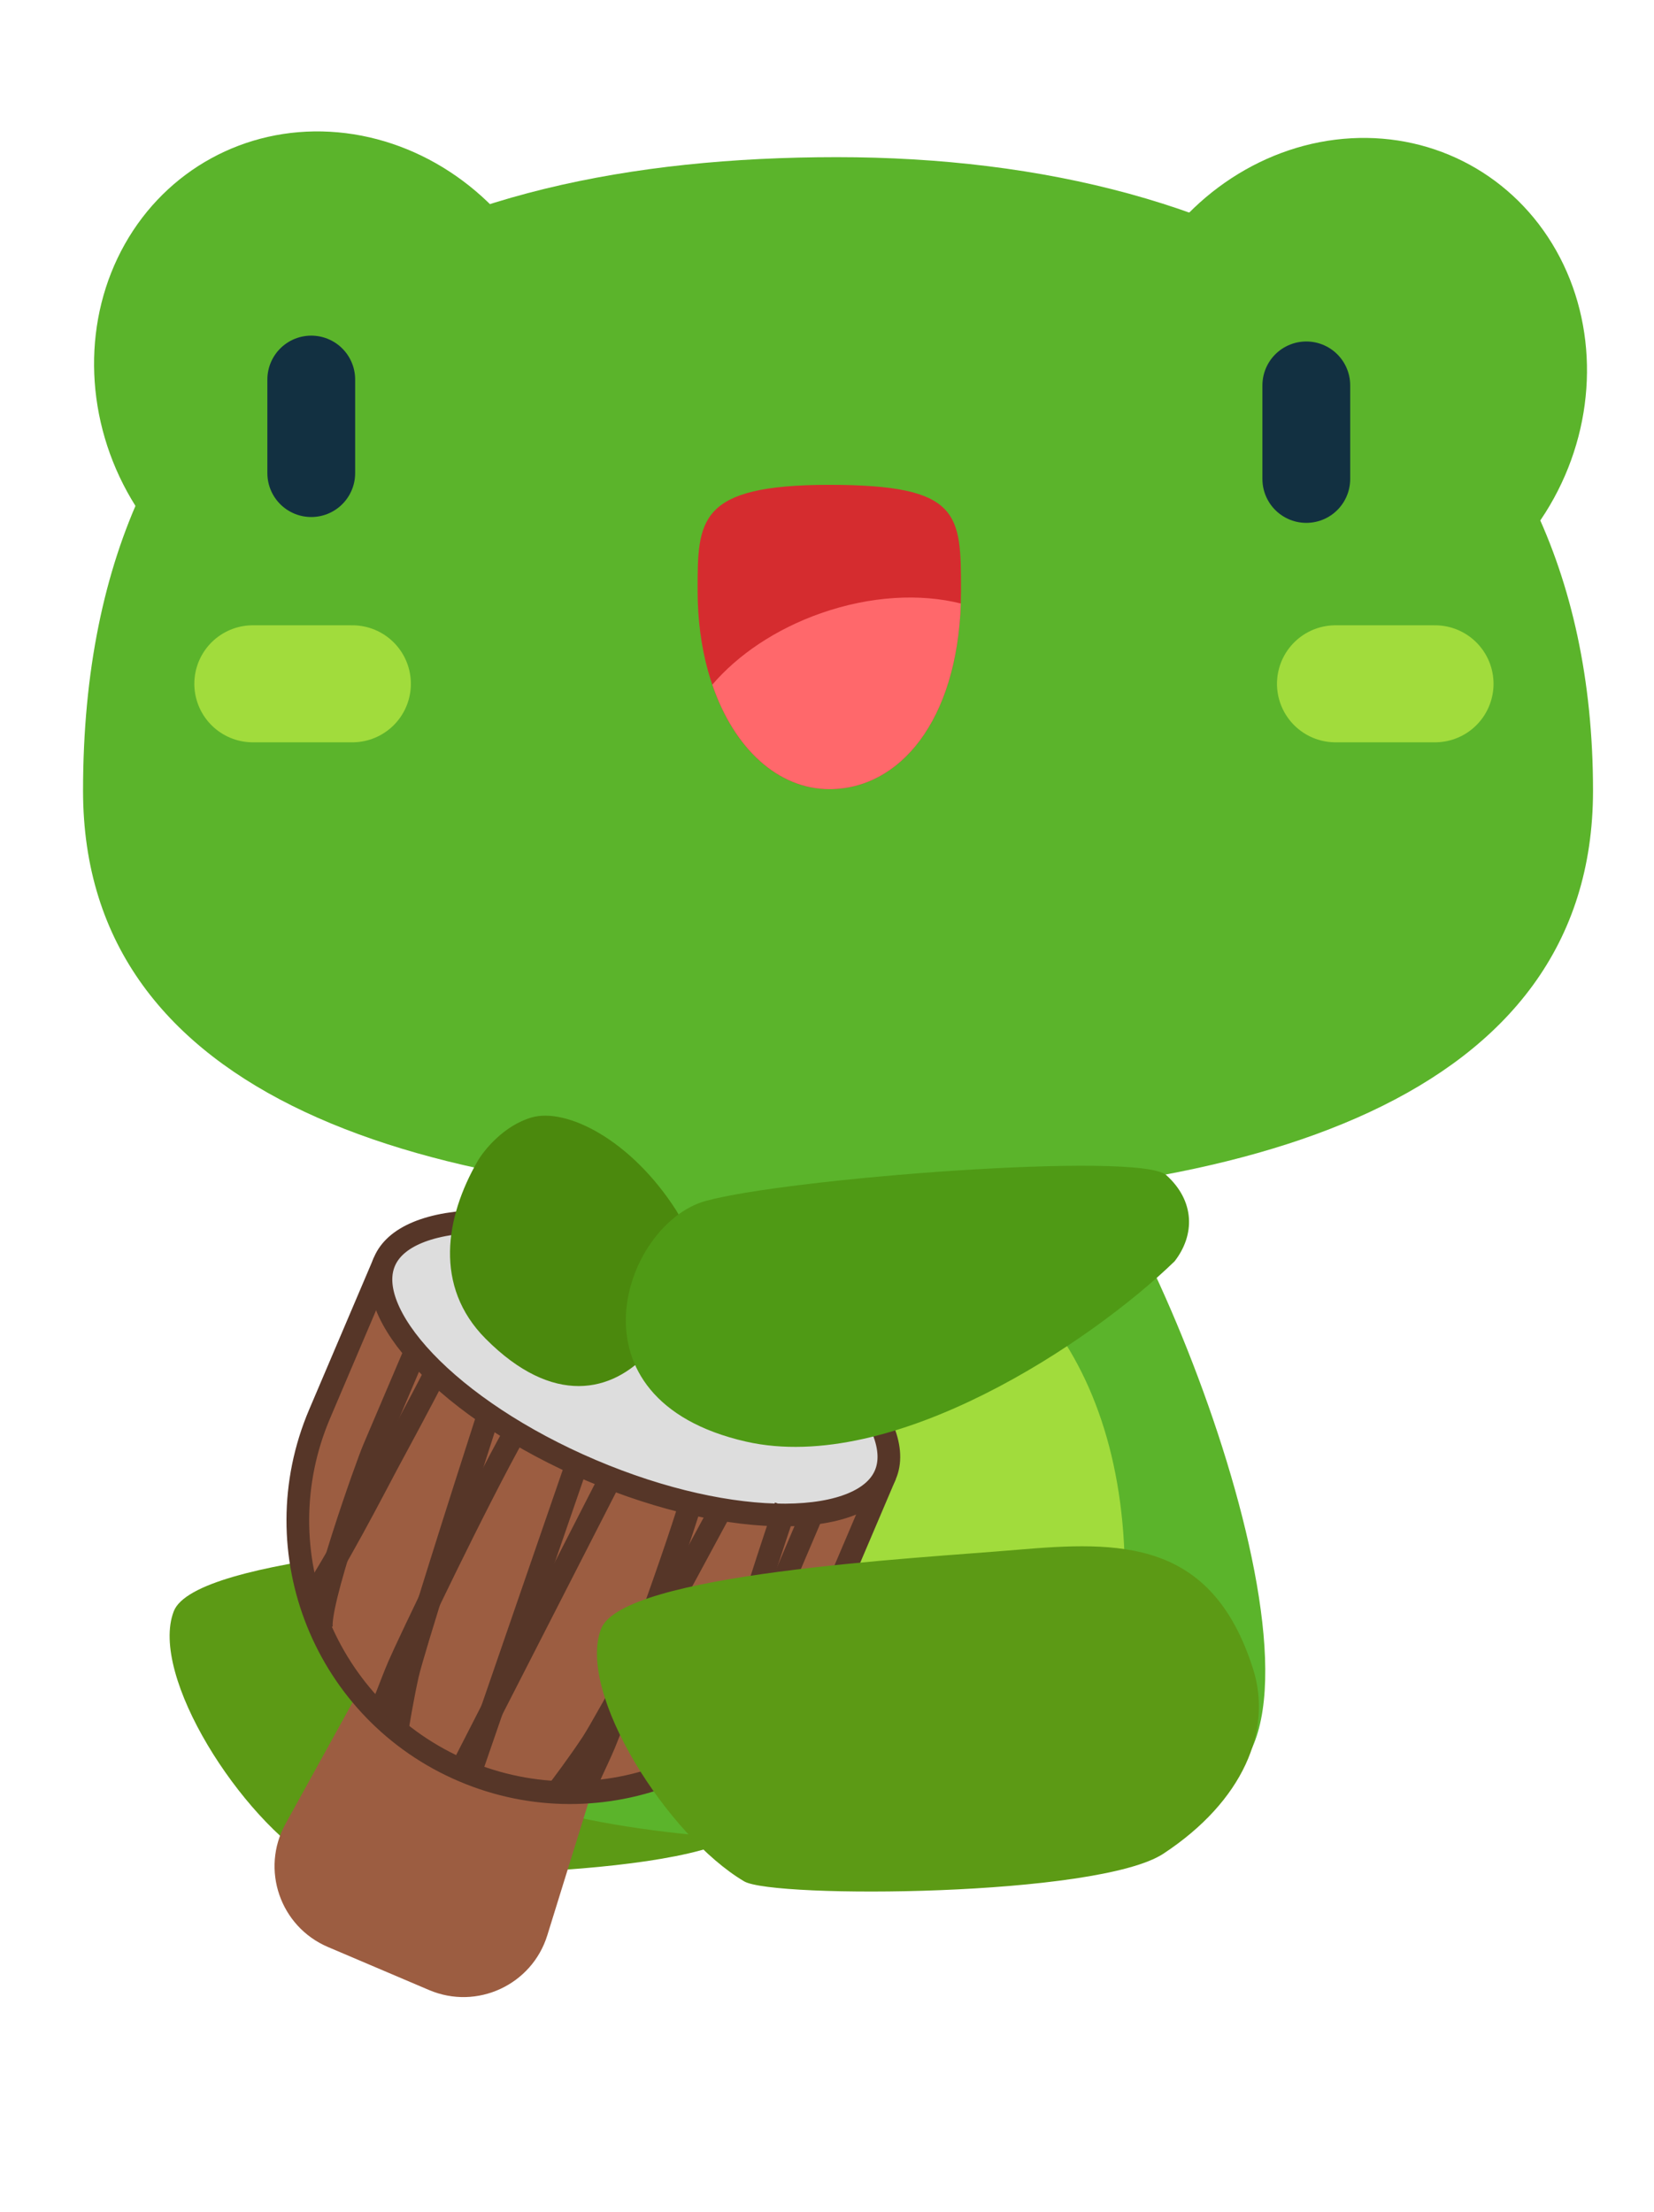 <svg width="228" height="305" viewBox="0 0 228 305" fill="none" xmlns="http://www.w3.org/2000/svg">
<g clip-path="url(#clip0_409_148)">
<path d="M43.672 256.966C47.689 259.341 92.431 259.102 101.47 253.148C112.468 245.903 116.497 236.16 113.846 227.746C108.155 209.681 95.352 210.049 81.234 211.259C67.115 212.469 26.914 214.493 23.953 222.151C20.522 231.025 33.231 250.791 43.672 256.966Z" fill="#5C9A15"/>
<ellipse cx="32.248" cy="34.751" rx="32.248" ry="34.751" transform="matrix(-0.877 -0.48 -0.48 0.877 230.891 38.2)" fill="#5BB42B"/>
<ellipse cx="45.808" cy="52.306" rx="32.248" ry="34.751" transform="rotate(-28.69 45.808 52.306)" fill="#5BB42B"/>
<path d="M65.13 245.286C47.832 233.784 71.215 162.029 88.11 152.992C105.006 143.954 132.486 145.323 144.554 152.992C156.622 160.66 186.445 233.51 169.147 245.286C151.849 257.063 82.427 256.789 65.13 245.286Z" fill="#5BB42B"/>
<path d="M72.764 217.232C72.764 241.688 91.186 247.562 113.91 247.562C136.633 247.562 155.055 241.688 155.055 217.232C155.055 185.083 136.633 166.885 113.91 166.885C91.186 166.885 72.764 185.083 72.764 217.232Z" fill="#A1DC3C"/>
<path d="M112.629 234.654C112.463 234.655 112.299 234.623 112.146 234.561C111.992 234.498 111.853 234.406 111.735 234.29L106.131 228.653C105.925 228.414 105.817 228.106 105.829 227.79C105.841 227.475 105.973 227.176 106.197 226.953C106.421 226.73 106.722 226.599 107.039 226.587C107.356 226.575 107.666 226.682 107.907 226.887L113.523 232.461C113.641 232.578 113.735 232.716 113.799 232.869C113.863 233.022 113.896 233.185 113.896 233.351C113.896 233.516 113.863 233.68 113.799 233.833C113.735 233.985 113.641 234.124 113.523 234.24C113.41 234.365 113.272 234.467 113.119 234.538C112.965 234.609 112.798 234.648 112.629 234.654Z" fill="#6BB41D"/>
<path d="M107.085 234.654C106.92 234.655 106.757 234.623 106.605 234.561C106.453 234.499 106.314 234.407 106.198 234.291C106.081 234.175 105.988 234.037 105.924 233.885C105.861 233.732 105.828 233.569 105.828 233.404C105.828 233.239 105.861 233.076 105.924 232.923C105.988 232.771 106.081 232.633 106.198 232.517L111.758 226.956C111.874 226.838 112.012 226.745 112.165 226.682C112.317 226.619 112.48 226.586 112.645 226.586C112.81 226.586 112.974 226.619 113.126 226.682C113.278 226.745 113.416 226.838 113.532 226.956C113.765 227.19 113.896 227.506 113.896 227.837C113.896 228.167 113.765 228.484 113.532 228.718L107.96 234.291C107.727 234.522 107.413 234.652 107.085 234.654Z" fill="#6BB41D"/>
<path d="M11.448 109.014C11.448 151.566 58.347 165.676 115.348 165.676C172.35 165.676 219.594 151.566 219.594 109.014C219.594 47.888 172.35 21.668 115.348 21.668C58.347 21.668 11.448 43.047 11.448 109.014Z" fill="#5BB42B"/>
<path d="M180.071 53.131V66.039" stroke="#123041" stroke-width="12.101" stroke-linecap="round"/>
<path d="M42.906 52.325V65.233" stroke="#123041" stroke-width="12.101" stroke-linecap="round"/>
<path d="M197.812 94.277H184.097" stroke="#A1DC3C" stroke-width="16.135" stroke-linecap="round"/>
<path d="M48.57 94.277H34.855" stroke="#A1DC3C" stroke-width="16.135" stroke-linecap="round"/>
<path d="M96.164 81.413C96.164 71.72 96.164 66.847 114.316 66.847C132.469 66.847 132.469 70.854 132.469 81.413C132.469 98.714 124.342 108.798 114.316 108.798C104.291 108.798 96.164 97.504 96.164 81.413Z" fill="#D52C2F"/>
<path fill-rule="evenodd" clip-rule="evenodd" d="M132.447 83.205C131.905 99.409 123.998 108.799 114.324 108.799C107.3 108.799 101.207 103.254 98.189 94.399C101.7 90.299 106.894 86.743 113.165 84.545C120.01 82.145 126.863 81.809 132.447 83.205Z" fill="#FF686B"/>
<g clip-path="url(#clip1_409_148)">
<path d="M60.522 213.117C63.521 207.683 70.145 205.4 75.856 207.831L81.588 210.271C87.299 212.702 90.245 219.059 88.408 224.987L75.447 266.818C73.325 273.668 65.746 277.18 59.148 274.371L45.212 268.439C38.614 265.631 35.892 257.734 39.357 251.456L60.522 213.117Z" fill="#9C5D41"/>
<path d="M52.389 175.375L121.435 204.766L113.108 224.329C104.992 243.396 82.956 252.273 63.889 244.157C44.823 236.041 35.946 214.005 44.061 194.939L52.389 175.375Z" fill="#9C5D41" stroke="#563628" stroke-width="3.127"/>
<path d="M122.044 203.328C121.336 204.99 119.838 206.362 117.483 207.34C115.119 208.322 111.99 208.858 108.265 208.878C100.82 208.918 91.302 206.893 81.52 202.729C71.738 198.566 63.681 193.109 58.549 187.716C55.981 185.017 54.199 182.391 53.267 180.006C52.339 177.631 52.29 175.6 52.998 173.937C53.705 172.275 55.203 170.903 57.559 169.925C59.923 168.943 63.051 168.407 66.776 168.387C74.221 168.347 83.739 170.372 93.521 174.535C103.304 178.699 111.361 184.156 116.493 189.549C119.061 192.248 120.843 194.874 121.774 197.259C122.702 199.634 122.752 201.665 122.044 203.328Z" fill="#DDDDDD" stroke="#563628" stroke-width="3.127"/>
<path d="M83.992 204.12L63.726 243.748" stroke="#563628" stroke-width="3.127"/>
<path d="M79.398 202.159L64.886 244.236" stroke="#563628" stroke-width="3.127"/>
<path d="M67.148 195.585C63.794 205.995 56.904 227.63 56.18 230.887C55.456 234.145 54.859 237.764 54.651 239.167" stroke="#563628" stroke-width="3.127"/>
<path d="M71.039 197.396C65.769 206.784 56.182 226.83 54.958 229.707C53.692 232.68 53.053 234.827 52.291 235.971" stroke="#563628" stroke-width="3.127"/>
<path d="M99.445 207.979C94.268 217.613 83.451 237.576 81.606 240.356C79.76 243.137 77.565 246.075 76.698 247.197" stroke="#563628" stroke-width="3.127"/>
<path d="M95.445 206.428C92.332 216.734 84.53 237.54 83.305 240.417C82.04 243.39 80.935 245.339 80.639 246.681" stroke="#563628" stroke-width="3.127"/>
<path d="M57.266 186.284C55.674 190.024 52.294 197.964 51.51 199.805C50.53 202.107 43.599 221.584 44.345 224.621" stroke="#563628" stroke-width="3.127"/>
<path d="M112.25 207.991C110.658 211.731 107.278 219.671 106.494 221.512C105.515 223.814 96.282 242.312 93.576 243.879" stroke="#563628" stroke-width="3.127"/>
<path d="M60.234 188.905C58.109 193.098 54.962 198.895 53.327 201.937C52.107 204.208 45.686 216.695 42.576 220.808" stroke="#563628" stroke-width="3.127"/>
<path d="M108.298 207.672C106.748 212.11 104.752 218.396 103.693 221.684C102.902 224.138 98.353 237.421 97.545 242.514" stroke="#563628" stroke-width="3.127"/>
</g>
<path d="M102.579 259.386C106.596 261.761 151.337 261.522 160.376 255.568C171.375 248.323 175.403 238.58 172.752 230.166C167.062 212.101 154.258 212.469 140.14 213.679C126.022 214.889 85.82 216.913 82.86 224.57C79.428 233.445 92.137 253.211 102.579 259.386Z" fill="#5C9A15"/>
<path d="M66.944 184.576C59.778 177.373 61.392 167.809 65.83 160.103C66.722 158.553 69.461 155.176 73.275 154.069C78.043 152.686 86.946 157.082 93.217 166.885C99.487 176.688 85.599 203.325 66.944 184.576Z" fill="#4B890D"/>
<path d="M102.825 198.755C123.155 203.385 150.557 184.922 161.912 173.901C164.736 170.271 164.736 165.595 160.77 162.019C157.084 158.694 108.428 162.462 97.221 165.594C86.014 168.727 77.412 192.967 102.825 198.755Z" fill="#4F9A15"/>
</g>
<defs>
<clipPath id="clip0_409_148">
<rect width="226.702" height="303.344" fill="white" transform="matrix(-1 0 0 1 227.672 0.691)"/>
</clipPath>
<clipPath id="clip1_409_148">
<rect width="78.168" height="125.069" fill="white" transform="translate(58.172 157.79) rotate(23.058)"/>
</clipPath>
</defs>
</svg>
